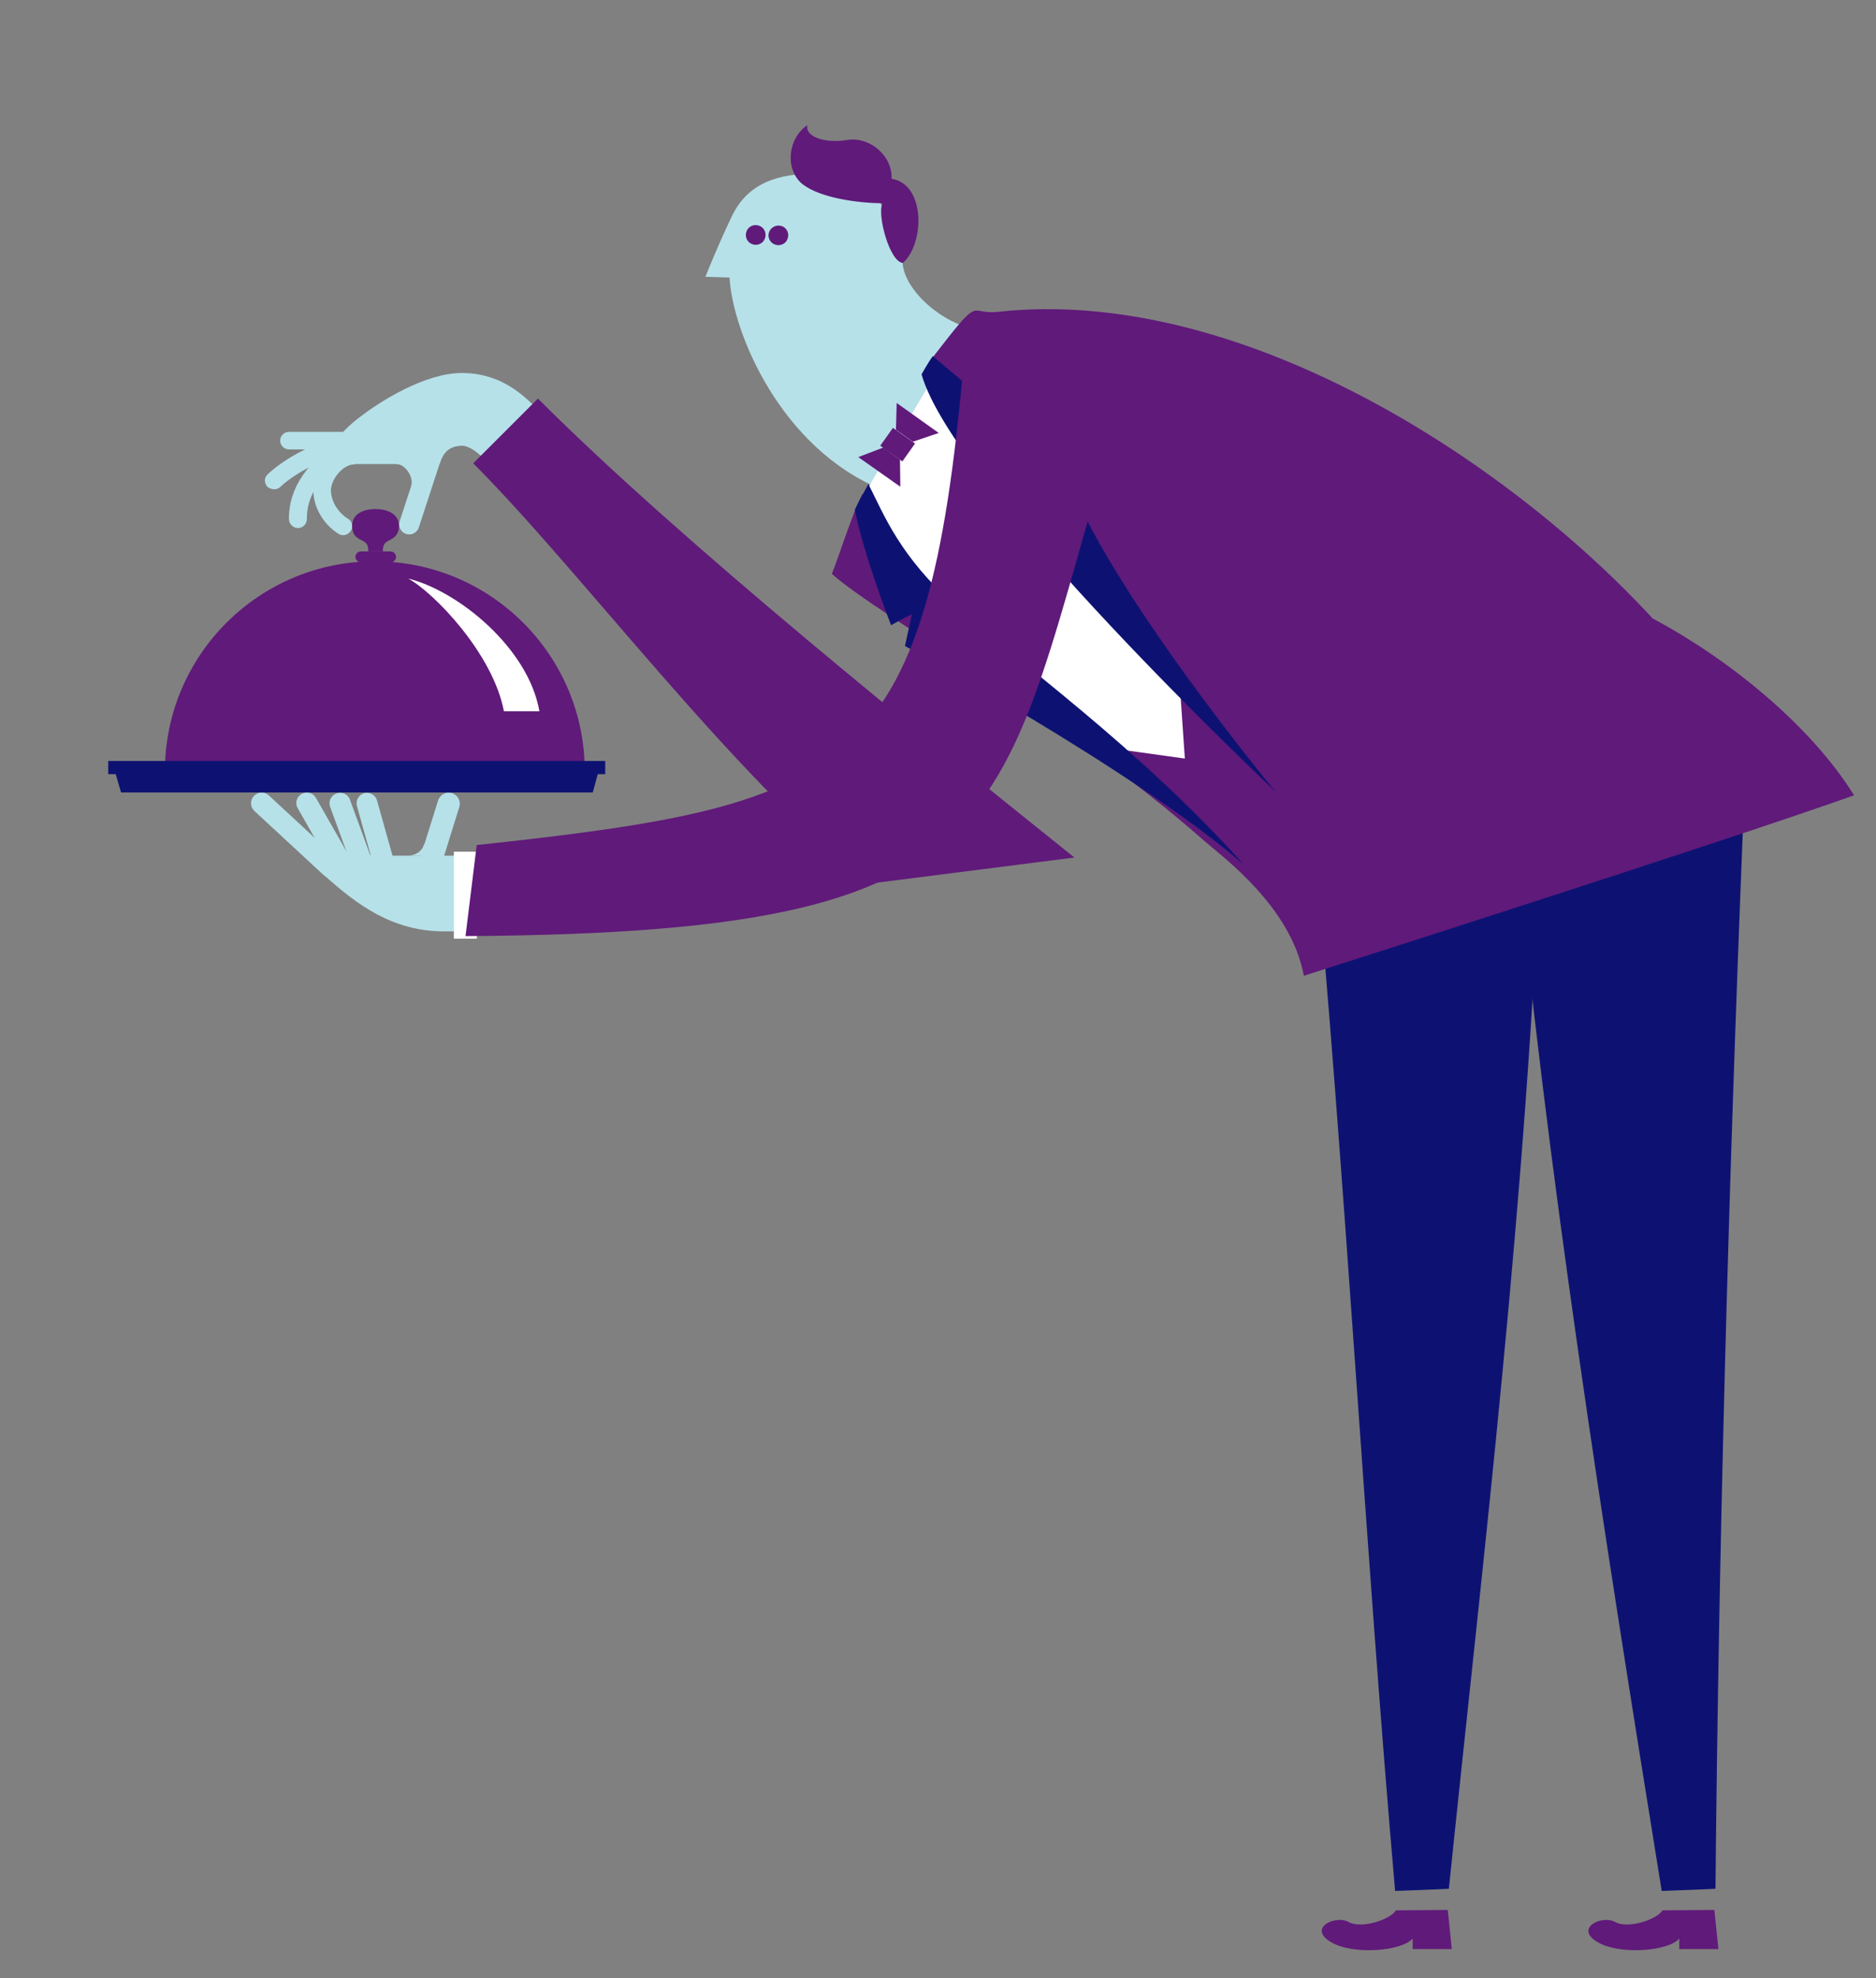 <?xml version="1.0" encoding="UTF-8" standalone="no"?>
<!-- Generator: Adobe Illustrator 19.0.0, SVG Export Plug-In . SVG Version: 6.00 Build 0)  -->
<svg
    xmlns:dc="http://purl.org/dc/elements/1.1/"
    xmlns:cc="http://creativecommons.org/ns#"
    xmlns:rdf="http://www.w3.org/1999/02/22-rdf-syntax-ns#"
    xmlns:svg="http://www.w3.org/2000/svg"
    xmlns="http://www.w3.org/2000/svg"
    xmlns:sodipodi="http://sodipodi.sourceforge.net/DTD/sodipodi-0.dtd"
    xmlns:inkscape="http://www.inkscape.org/namespaces/inkscape"
    version="1.1"
    x="0px"
    y="0px"
    viewBox="0 0 513 541"
    style="enable-background:new 0 0 513 541;"
    xml:space="preserve"
    id="svg2"
    inkscape:version="0.91 r13725"
    sodipodi:docname="PlateLifting.svg">
    <rect x="0" y="0" width="513" height="541" fill="#808080" stroke="none"/>
    <defs
        id="defs106" />
    <sodipodi:namedview
        pagecolor="#ffffff"
        bordercolor="#666666"
        borderopacity="1"
        objecttolerance="10"
        gridtolerance="10"
        guidetolerance="10"
        inkscape:pageopacity="0"
        inkscape:pageshadow="2"
        inkscape:window-width="1360"
        inkscape:window-height="706"
        id="namedview104"
        showgrid="false"
        inkscape:zoom="2.467685"
        inkscape:cx="333.55046"
        inkscape:cy="404.19413"
        inkscape:window-x="-8"
        inkscape:window-y="-8"
        inkscape:window-maximized="1"
        inkscape:current-layer="svg2" />
    <style
        type="text/css"
        id="style4">
        .st0{fill:#B6E1E9;}
        .st1{fill:#FFFFFF;}
        .st2{fill:#601A7A;}
        .st3{fill:#0D1272;}
        .st4{fill:#0071BC;}
    </style>
    <g
        transform="translate(5,100)"
        id="g6">
        <animateTransform
            attributeName="transform"
            type="translate"
            from="5 100"
            to="5 20"
            dur="0.8s"
            fill="freeze" />
        <g
            id="Arm__x26__Hand">
            <g
                id="XMLID_71_">
                <path
                    id="XMLID_79_"
                    class="st0"
                    d="M96.5,18.4c0.7,0.4,1.2,1.2,1.2,2.1c0,1.3-1.1,2.4-2.4,2.4l-21.3,0c-1.3,0-2.4-1.1-2.4-2.4                 c0-1.3,1.1-2.4,2.4-2.4l21.3,0C95.7,18.1,96.1,18.2,96.5,18.4z" />
                <path
                    id="XMLID_78_"
                    class="st0"
                    d="M70,33.8c0.6,0,1.2-0.2,1.6-0.6c2.8-2.7,10.5-7.9,18.8-8.9c1.3-0.1,2.3-1.3,2.1-2.7                 c-0.1-1.3-1.3-2.3-2.7-2.1c-9.6,1.1-18.1,6.9-21.6,10.2c-1,0.9-1,2.4-0.1,3.4C68.7,33.6,69.4,33.8,70,33.8z" />
                <path
                    id="XMLID_77_"
                    class="st0"
                    d="M76.5,44.4c1.3,0,2.4-1.1,2.4-2.4c0-6.4,3.1-11.2,11.9-18.5c1-0.8,1.2-2.4,0.3-3.4                 c-0.8-1-2.4-1.2-3.4-0.3c-8.4,7-13.7,13.1-13.7,22.2C74.1,43.3,75.1,44.4,76.5,44.4z" />
                <path
                    id="XMLID_76_"
                    class="st0"
                    d="M82.5,26.9c3.3,0,21.9,0,32.7,0c0.6-1.7,1.6-5,6.2-5c3.8,0,9.8,7.7,9.8,7.7l14.1-14.1                 c-4-4-10.7-13.5-24-13.5c-10.2,0-22.5,7.9-27.7,11.9C88.3,17.8,85.1,22.4,82.5,26.9z" />
                <g
                    id="XMLID_73_">
                    <path
                        id="XMLID_75_"
                        class="st0"
                        d="M115.1,18.5c1.4,0.5,2.2,2,1.7,3.5l-7.3,22.3c-0.5,1.4-2,2.2-3.5,1.7c-1.4-0.5-2.2-2-1.7-3.5                     l7.3-22.3C112.1,18.8,113.6,18,115.1,18.5z" />
                    <path
                        id="XMLID_74_"
                        class="st0"
                        d="M103.4,26.9c2.4,0,4.9,3.6,4,6.2l1,0.3l3.2-9.8l-5.6-1.9L103.4,26.9z" />
                </g>
                <path
                    id="XMLID_72_"
                    class="st0"
                    d="M91.3,43.9c0,0.4-0.1,0.9-0.4,1.3c-0.7,1.1-2.2,1.5-3.3,0.8c-4-2.5-6.6-6.8-6.9-11.2                 c-0.3-4.7,1.8-9.2,6-12.8c1-0.9,2.5-0.7,3.4,0.3c0.9,1,3,4.7,1.7,4.7c-3.1,0-6.5,4.3-6.3,7.4c0.2,3,2,5.8,4.7,7.5                 C90.9,42.3,91.3,43.1,91.3,43.9z" />
            </g>
            <path
                id="XMLID_69_"
                class="st2"
                d="M232.3,141.7l56.5-7.2C249.4,102.9,182.2,49.1,142.1,9l-17.7,17.7             C153.5,55.8,194.9,111.7,232.3,141.7z">
                <animate
                    dur="0.8s"
                    fill="freeze"
                    attributeName="d"
                    values="M 282.223,86.683 267.405,38.73 C 215.779,15.28 213.784,127.55 145.156,14.094 l -18.719,17.7 c 41.326,120.795 146.571,26.415 155.785,54.889 z; M232.3,141.7l56.5-7.2C249.4,102.9,182.2,49.1,142.1,9l-17.7,17.7             C153.5,55.8,194.9,111.7,232.3,141.7z" />
            </path>
        </g>
        <g
            id="Lid">
            <g
                id="XMLID_61_">
                <path
                    id="XMLID_68_"
                    class="st2"
                    d="M92.2,52.3c0,0.8,0.7,1.5,1.5,1.5h8.1c0.8,0,1.5-0.7,1.5-1.5c0-0.8-0.7-1.5-1.5-1.5h-8.1                 C92.8,50.8,92.2,51.5,92.2,52.3z" />
                <path
                    id="XMLID_67_"
                    class="st2"
                    d="M97.7,39.2c2.8,0,6.4,1.1,6.4,4.6c0,2.9-1.9,3.5-3.1,4.2c-1.3,0.7-1.3,1.9-1.3,2.8                 c-0.7,0-2,0-2,0s-1.3,0-2,0c0-0.9,0-2.1-1.3-2.8c-1.3-0.7-3.1-1.2-3.1-4.2C91.3,40.2,94.9,39.2,97.7,39.2z" />
                <path
                    id="XMLID_66_"
                    class="st2"
                    d="M154.9,110.9c0-31.7-25.7-57.4-57.4-57.4c-31.7,0-57.4,25.7-57.4,57.4h57.4H154.9z" />
                <path
                    id="XMLID_62_"
                    class="st1"
                    d="M106.6,58.2c7,3.8,23.2,20.5,26.2,36.3c3.1,0,9.7,0,9.7,0C139.5,77.2,120.3,61.6,106.6,58.2z" />
            </g>
        </g>
    </g>
    <g
        id="Body__x26__Plate">
        <g
            id="XMLID_130_">
            <g
                id="XMLID_134_">
                <g
                    id="XMLID_135_">
                    <g
                        id="XMLID_137_">
                        <path
                            id="XMLID_138_"
                            class="st3"
                            d="M359,225.8c8.7,93,14.2,196.1,22.5,291.3c2.9-0.1,11.2-0.4,14.7-0.6       c9.5-92.3,21.2-187.6,25.4-292.2C423.4,177.4,354.4,177,359,225.8z">
                            <animate
                                dur="0.3s"
                                fill="freeze"
                                attributeName="d"
                                values="M359,225.8c8.7,93,14.2,196.1,22.5,291.3c2.9-0.1,11.2-0.4,14.7-0.6       c9.5-92.3,21.2-187.6,25.4-292.2C423.4,177.4,354.4,177,359,225.8z; M 359,225.8 c 8.7,93 7.012,193.043 15.312,288.243 2.9,-0.1 11.256,1.638 14.756,1.438 C 398.568,423.181 417.4,328.9 421.6,224.3 423.4,177.4 354.4,177 359,225.8 Z" />
                        </path>
                    </g>
                    <path
                        id="XMLID_136_"
                        class="st2"
                        d="M381.7,522.4c-1.3,2.4-9.3,5.2-12.9,3.2c-3.6-2-11.2,1.6-5,5.4c6.2,3.8,19.8,2.5,22.5-0.9      c0,1.4,0,2.9,0,2.9l10.7,0l-1.1-10.7L381.7,522.4z" />
                </g>
            </g>
        </g>
        <g
            id="XMLID_57_">
            <g
                id="XMLID_58_">
                <g
                    id="XMLID_59_">
                    <g
                        id="XMLID_81_">
                        <path
                            id="XMLID_82_"
                            class="st3"
                            d="M414.1,225.8c8.7,93,24.5,193.5,40.3,291.3c2.9-0.1,11.2-0.4,14.7-0.6       c0.9-92.3,3.4-187.6,7.6-292.2C478.5,177.4,409.5,177,414.1,225.8z">
                            <animate
                                dur="0.3s"
                                fill="freeze"
                                attributeName="d"
                                values="M414.1,225.8c8.7,93,24.5,193.5,40.3,291.3c2.9-0.1,11.2-0.4,14.7-0.6       c0.9-92.3,3.4-187.6,7.6-292.2C478.5,177.4,409.5,177,414.1,225.8z; m 414.1,225.8 c 8.7,93 21.349,192.4 37.149,290.2 0,0 0,0 14.794,-1.538 C 476.113,365.108 472.5,328.9 476.7,224.3 c 1.8,-46.9 -67.2,-47.3 -62.6,1.5 z" />
                        </path>
                    </g>
                    <path
                        id="XMLID_80_"
                        class="st2"
                        d="M454.6,522.4c-1.3,2.4-9.3,5.2-12.9,3.2c-3.6-2-11.2,1.6-5,5.4c6.2,3.8,19.8,2.5,22.5-0.9      c0,1.4,0,2.9,0,2.9l10.7,0l-1.1-10.7L454.6,522.4z" />
                </g>
            </g>
        </g>
        <g
            id="XMLID_50_" transform="translate(-1,3)">
            <animateTransform
                attributeName="transform"
                type="translate"
                from="-1 3"
                to="0 0"
                dur="0.5s"
                fill="freeze" />
            <g
                id="XMLID_52_">
                <g
                    id="XMLID_55_">
                    <path
                        id="XMLID_56_"
                        class="st0"
                        d="M 242.126,130.874 C 214.505,119.61 201.3,87.9 200.5,72.9 c -2.4,-0.1 -6.6,-0.2 -6.6,-0.2 0,0 3,-7.7 7.2,-16.5 4.2,-8.8 12.1,-12 24.2,-11.7 13.8,0.3 21.9,12.6 22.5,24.2 0.4,8 11.605,17.242 20.342,18.326 17.2,6.7 -13.916,50.448 -26.016,43.848 z">
                        <animate
                            dur="0.3s"
                            fill="freeze"
                            attributeName="d"
                            values="M 242.126,130.874 C 214.505,119.61 201.3,87.9 200.5,72.9 c -2.4,-0.1 -6.6,-0.2 -6.6,-0.2 0,0 3,-7.7 7.2,-16.5 4.2,-8.8 12.1,-12 24.2,-11.7 13.8,0.3 21.9,12.6 22.5,24.2 0.4,8 11.605,17.242 20.342,18.326 17.2,6.7 -13.916,50.448 -26.016,43.848 z; M240.1,132.9c-26-14.1-38.8-45-39.6-60c-2.4-0.1-6.6-0.2-6.6-0.2s3-7.7,7.2-16.5      c4.2-8.8,12.1-12,24.2-11.7c13.8,0.3,21.9,12.6,22.5,24.2c0.4,8,11.2,14,17.1,16.3C282.1,91.7,252.2,139.5,240.1,132.9z" />
                    </path>
                </g>
                <path
                    id="XMLID_54_"
                    class="st2"
                    d="M205.1,60.4c-0.5,1.4,0.3,3,1.7,3.4c1.4,0.5,3-0.3,3.4-1.7c0.5-1.4-0.3-3-1.7-3.4     C207.1,58.2,205.5,59,205.1,60.4z" />
                <path
                    id="XMLID_53_"
                    class="st2"
                    d="M211.3,60.5c-0.5,1.4,0.3,3,1.7,3.4c1.4,0.5,3-0.3,3.4-1.7c0.5-1.4-0.3-3-1.7-3.4     C213.3,58.4,211.8,59.1,211.3,60.5z" />
            </g>
            <path
                id="XMLID_51_"
                class="st2"
                d="M244.8,45.9c0.3-6.3-6-11.7-12.3-10.6c-6.3,1-11.5-1.1-10.7-4.1c-5.6,3.8-6.1,12.4-1.3,16.2    c4.8,3.7,14.8,5.1,21.8,5.2c-1.5,3.2,2,16.1,5.6,16.3C253.9,63.6,254.1,47.3,244.8,45.9z" />
        </g>
        <g
            id="XMLID_48_">
            <path
                id="XMLID_49_"
                class="st2"
                d="            m 255.24,97.486 c -0.302,10.646 -10.171,34.514 -19.436,37.698 -2.417,4.278 -7.131,19.067 -8.339,21.753 13.796,12.139 62.998,38.81 101.769,72.939 5.237,4.577 23.79,18.053 27.314,36.958 0,0 115.709,-36.917 150.452,-49.355 -12.084,-19.402 -34.623,-37.495 -55.066,-48.341 -40.478,-43.95 -113.555,-91.064 -179.016,-83.861 -8.324,0.916 -4.168,-5.272 -17.678,12.209 z">
                <animate
                    dur="0.5s"
                    fill="freeze"
                    attributeName="d"
                    values="           m 255.24,97.486 c -0.302,10.646 -10.171,34.514 -19.436,37.698 -2.417,4.278 -7.131,19.067 -8.339,21.753 13.796,12.139 62.998,38.81 101.769,72.939 5.237,4.577 23.79,18.053 27.314,36.958 0,0 115.709,-36.917 150.452,-49.355 -12.084,-19.402 -34.623,-37.495 -55.066,-48.341 -40.478,-43.95 -113.555,-91.064 -179.016,-83.861 -8.324,0.916 -4.168,-5.272 -17.678,12.209 z; M257,97.6c-0.3,10.7-10.1,30.8-19.3,34c-2.4,4.3-4.2,7.5-5.4,10.2    c13.7,12.2,71.2,56.5,109.7,90.8c5.2,4.6,12.1,16.2,15.6,35.2c0,0,114.9-30.3,149.4-42.8c-12-19.5-31.5-40.6-51.8-51.5    c-59.4-74.3-123-98.7-172.9-98.7C272.6,74.8,267.7,79,257,97.6z" />
            </path>
        </g>
        <path
            id="XMLID_47_"
            class="st1"
            d="        M 255.073,103.5 235.7,136.209 c 6.101,14.367 14.664,27.614 25.688,36.173 11.024,8.559 43.562,32.403 43.562,32.403 l 19.052,2.649 -1.391,-20.277 C 304.201,168.306 258.605,113.078 255.073,103.5 Z">
            <animate
                dur="0.5s"
                fill="freeze"
                attributeName="d"
                values="        M 255.073,103.5 235.7,136.209 c 6.101,14.367 14.664,27.614 25.688,36.173 11.024,8.559 43.562,32.403 43.562,32.403 l 19.052,2.649 -1.391,-20.277 C 304.201,168.306 258.605,113.078 255.073,103.5 Z;M255.8,99.5l-18.1,32.1c5.7,14.1,13.7,27.1,24,35.5c10.3,8.4,40.7,31.8,40.7,31.8l17.8,2.6   l-1.3-19.9C301.7,163.1,259.1,108.9,255.8,99.5z" />
        </path>
        <g
            id="XMLID_45_">
            <path
                id="XMLID_46_"
                transform="translate(-1.934,3.868)"
                class="st3"
                d="m 239.4,128.5 c 4.5,8.9 8.5,19.5 23.7,33.3 16,14.5 49.6,38.1 78.9,70.7 -30.7,-26.4 -92.6,-59.7 -92.6,-59.7 l 1.9,-8.7 c 0,0 -2.6,1.2 -5.7,3 -3.9,-10.1 -8.5,-23.9 -9.9,-31.6 0.7,-1.6 3.1,-5.9 3.7,-7 z">
                <animate
                    dur="0.5s"
                    fill="freeze"
                    attributeName="d"
                    values="m 239.4,128.5 c 4.5,8.9 8.5,19.5 23.7,33.3 16,14.5 49.6,38.1 78.9,70.7 -30.7,-26.4 -92.6,-59.7 -92.6,-59.7 l 1.9,-8.7 c 0,0 -2.6,1.2 -5.7,3 -3.9,-10.1 -8.5,-23.9 -9.9,-31.6 0.7,-1.6 3.1,-5.9 3.7,-7 z;M239.4,128.5c4.5,8.9,8.5,19.5,23.7,33.3c16,14.5,49.6,38.1,78.9,70.7   c-30.7-26.4-92.6-59.7-92.6-59.7l1.9-8.7c0,0-2.6,1.2-5.7,3c-3.9-10.1-8.5-23.9-9.9-31.6C236.4,133.9,238.8,129.6,239.4,128.5z" />
                <animateTransform
                    attributeName="transform"
                    type="translate"
                    from="-1.934 3.868"
                    to="0 0"
                    dur="0.5s"
                    fill="freeze" />
            </path>
        </g>
        <g
            id="XMLID_41_"
            transform="translate(0,3)">
            <animateTransform
                attributeName="transform"
                type="translate"
                from="0 3"
                to="0 0"
                dur="0.5s"
                fill="freeze" />
            <rect
                id="XMLID_44_"
                x="242.5"
                y="114.9"
                transform="matrix(-0.579 0.816 -0.816 -0.579 484.387 -13.07)"
                class="st2"
                width="6"
                height="7.4" />
            <polygon
                id="XMLID_43_"
                class="st2"
                points="246.2,130.1 246.1,122.7 241.5,119.4 234.7,122   " />
            <polygon
                id="XMLID_42_"
                class="st2"
                points="256.7,115.4 249.6,117.8 245,114.5 245.2,107.2   " />
        </g>
        <g
            id="XMLID_17_">
            <g
                id="XMLID_24_"
                transform="translate(0,-10)">
                <animateTransform
                    attributeName="transform"
                    type="translate"
                    from="0 -10"
                    to="0 0"
                    dur="0.5s"
                    fill="freeze" />
                <g
                    id="XMLID_139_">
                    <g
                        id="XMLID_140_">
                        <polygon
                            id="XMLID_141_"
                            class="st0"
                            points="121.4,264.7 126.8,264.7 126.8,244 121.4,244 118.6,254.3    " />
                    </g>
                </g>
                <rect
                    id="XMLID_21_"
                    x="124.1"
                    y="242.9"
                    class="st1"
                    width="6.3"
                    height="23.8" />
                <g
                    id="XMLID_31_">
                    <g
                        id="XMLID_32_">
                        <g
                            id="XMLID_39_">
                            <path
                                id="XMLID_40_"
                                class="st0"
                                d="M95.6,253c0.5,0,1-0.1,1.4-0.4c1.4-0.8,1.9-2.5,1.1-3.9l-11.7-20.5        c-0.8-1.4-2.5-1.9-3.9-1.1c-1.4,0.8-1.9,2.5-1.1,3.9l11.7,20.5C93.6,252.5,94.6,253,95.6,253z" />
                        </g>
                        <g
                            id="XMLID_37_">
                            <path
                                id="XMLID_38_"
                                class="st0"
                                d="M100.8,253.4c0.3,0,0.6-0.1,0.8-0.2c1.5-0.5,2.3-2.2,1.7-3.7l-7.6-20.8        c-0.5-1.5-2.2-2.3-3.7-1.7c-1.5,0.5-2.3,2.2-1.7,3.7l7.6,20.8C98.4,252.7,99.6,253.4,100.8,253.4z" />
                        </g>
                        <g
                            id="XMLID_35_">
                            <path
                                id="XMLID_36_"
                                class="st0"
                                d="M106.7,253.2c0.1,0,0.2,0,0.2-0.1c1.5-0.4,2.4-2,2-3.5l-5.8-20.7c-0.4-1.5-2-2.4-3.5-2        c-1.5,0.4-2.4,2-2,3.5l5.8,20.7C103.8,252.6,105.3,253.5,106.7,253.2z" />
                        </g>
                        <g
                            id="XMLID_33_">
                            <path
                                id="XMLID_34_"
                                class="st0"
                                d="M90.5,250c0.8,0,1.5-0.3,2.1-0.9c1.1-1.2,1-3-0.2-4.1l-18.9-17.5c-1.2-1.1-3-1-4.1,0.2        c-1.1,1.2-1,3,0.2,4.1l18.9,17.5C89.1,249.8,89.8,250,90.5,250z" />
                        </g>
                    </g>
                </g>
                <g
                    id="XMLID_27_">
                    <g
                        id="XMLID_29_">
                        <path
                            id="XMLID_30_"
                            class="st0"
                            d="M117.1,250.7c1.3,0,2.5-0.8,2.9-2.1l5.6-17.9c0.5-1.6-0.4-3.3-2-3.8       c-1.6-0.5-3.3,0.4-3.8,2l-5.6,17.9c-0.5,1.6,0.4,3.3,2,3.8C116.5,250.7,116.8,250.7,117.1,250.7z" />
                    </g>
                    <path
                        id="XMLID_28_"
                        class="st0"
                        d="M116,240.8h6.4l-1,3.2h-10C113.5,244,115.4,242.9,116,240.8z" />
                </g>
                <g
                    id="XMLID_25_">
                    <path
                        id="XMLID_26_"
                        class="st0"
                        d="M88,240.9c3.3,3,14.9,3.1,18.4,3.1c1.3,0,4.1,0,5.1,0h10v0v20.7c-14.2,0-23.9-7.3-32.9-15.4      C87.4,248.2,85.6,238.7,88,240.9z" />
                </g>
            </g>
            <g
                transform="translate(0,-10)"
                id="g76">
                <animateTransform
                    attributeName="transform"
                    type="translate"
                    from="0 -10"
                    to="0 -2"
                    dur="0.5s"
                    fill="freeze" />
                <polygon
                    id="XMLID_23_"
                    class="st3"
                    points="97.6,221.2 163.6,221.2 162.1,226.7 97.6,226.7 33.1,226.7 31.5,221.2   " />
                <rect
                    id="XMLID_22_"
                    x="29.6"
                    y="218.1"
                    class="st3"
                    width="135.9"
                    height="3.6" />
            </g>
            <path
                id="XMLID_20_"
                class="st3"
                d=" m 252,102.362 c 8.911,31.345 96.535,113.875 96.733,114.073 -11.584,-14.086 -46.139,-58.128 -56.634,-85.406 -3.663,0.496 -12.277,1.786 -12.277,1.786 l 4.653,-10.911 c 0,0 -22.277,-18.45 -29.406,-24.501 C 253.881,98.989 252,102.362 252,102.362 Z">
                <animate
                    dur="0.5s"
                    fill="freeze"
                    attributeName="d"
                    values="            m 252,102.362 c 8.911,31.345 96.535,113.875 96.733,114.073 -11.584,-14.086 -46.139,-58.128 -56.634,-85.406 -3.663,0.496 -12.277,1.786 -12.277,1.786 l 4.653,-10.911 c 0,0 -22.277,-18.45 -29.406,-24.501 C 253.881,98.989 252,102.362 252,102.362 Z; M254,102.6c9,31.6,97.5,114.8,97.7,115c-11.7-14.2-46.6-58.6-57.2-86.1    c-3.7,0.5-12.4,1.8-12.4,1.8l4.7-11c0,0-22.5-18.6-29.7-24.7C255.9,99.2,254,102.6,254,102.6z" />
            </path>
            <g
                id="XMLID_18_">
                <path
                    id="XMLID_19_"
                    class="st2"
                    d="M 309.1,103.4 C 271.205,222.426 288.043,254.974 127.3,255.993 l 3.057,-24.9 C 234.801,219.836 254.319,211.74 264.1,92.5 c 1.884,-11.732 30.861,-1.636 45,10.9 z"
                    inkscape:connector-curvature="0"
                    style="fill:#601a7a"
                    sodipodi:nodetypes="ccccc">
                    <animate
                        dur="0.5s"
                        fill="freeze"
                        attributeName="d"
                        values="M 309.1,103.4 C 271.205,222.426 288.043,254.974 127.3,255.993 l 3.057,-24.9 C 234.801,219.836 254.319,211.74 264.1,92.5 c 1.884,-11.732 30.861,-1.636 45,10.9 z; M309.1,103.4c-16.5,106.8-88.3,163.8-181.8,163.8l0-24.9c91.2-8.2,126-65.2,136.8-149.8     C267.2,67.8,313.3,76.6,309.1,103.4z" />
                </path>
            </g>
        </g>
    </g>
    <g
        id="Graph">
        <g
            id="XMLID_3_">
            <line
                x1="74.1"
                y1="183"
                x2="74.1"
                y2="183"
                style="stroke:#0071BC; stroke-width: 4px;"
                id="line85">
                <animate
                    attributeName="y2"
                    from="183"
                    to="192.4"
                    begin="1s"
                    dur="0.2s"
                    fill="freeze" />
                <animate
                    attributeName="x2"
                    from="74.1"
                    to="81.2"
                    begin="1s"
                    dur="0.2s"
                    fill="freeze" />
            </line>
            <line
                x1="81.5"
                y1="192.1"
                x2="81.5"
                y2="192.1"
                style="stroke:#0071BC; stroke-width: 4px;"
                id="line87">
                <animate
                    attributeName="y2"
                    from="192.1"
                    to="170.5"
                    begin="1.2s"
                    dur="0.2s"
                    fill="freeze" />
                <animate
                    attributeName="x2"
                    from="81.5"
                    to="94.9"
                    begin="1.2s"
                    dur="0.2s"
                    fill="freeze" />
            </line>
            <line
                x1="93.5"
                y1="171.1"
                x2="93.5"
                y2="171.1"
                style="stroke:#0071BC; stroke-width: 4px;"
                id="line89">
                <animate
                    attributeName="y2"
                    from="171.1"
                    to="182.3"
                    begin="1.4s"
                    dur="0.2s"
                    fill="freeze" />
                <animate
                    attributeName="x2"
                    from="93.5"
                    to="101.7"
                    begin="1.4s"
                    dur="0.2s"
                    fill="freeze" />
            </line>
            <line
                x1="101.7"
                y1="181.3"
                x2="101.7"
                y2="181.3"
                style="stroke:#0071BC; stroke-width: 4px;"
                id="line91">
                <animate
                    attributeName="y2"
                    from="181.3"
                    to="160.9"
                    begin="1.6s"
                    dur="0.2s"
                    fill="freeze" />
                <animate
                    attributeName="x2"
                    from="101.7"
                    to="116.3"
                    begin="1.6s"
                    dur="0.2s"
                    fill="freeze" />
            </line>
            <polygon
                id="XMLID_8_"
                class="st4"
                points=" 120.6,166.9 121.9,152.9 109.1,158.7 "
                fill-opacity="0.0">
                <animate
                    attributeName="fill-opacity"
                    attributeType="XML"
                    begin="1.8s"
                    dur="0.01s"
                    fill="freeze"
                    from="0"
                    to="1" />
            </polygon>
            <circle
                class="st4"
                cx="81.5"
                cy="192.5"
                r="0"
                id="circle94">
                <animate
                    attributeName="r"
                    from="0"
                    to="1.1"
                    begin="1.2s"
                    dur="0.01s"
                    fill="freeze" />
            </circle>
            <circle
                class="st4"
                cx="94.4"
                cy="170.5"
                r="0"
                id="circle96">
                <animate
                    attributeName="r"
                    from="0"
                    to="1.1"
                    begin="1.4s"
                    dur="0.01s"
                    fill="freeze" />
            </circle>
            <circle
                class="st4"
                cx="101.7"
                cy="182.3"
                r="0"
                id="circle98">
                <animate
                    attributeName="r"
                    from="0"
                    to="1.1"
                    begin="1.6s"
                    dur="0.01s"
                    fill="freeze" />
            </circle>
        </g>
        <line
            x1="67.2"
            y1="199.9"
            x2="67.2"
            y2="199.9"
            style="stroke:#0071BC; stroke-width: 4px;"
            id="line100">
            <animate
                attributeName="y2"
                from="199.9"
                to="199.9"
                begin="0.8s"
                dur="0.6s"
                fill="freeze" />
            <animate
                attributeName="x2"
                from="67.2"
                to="126.6"
                begin="0.8s"
                dur="0.6s"
                fill="freeze" />
        </line>
        <line
            x1="69"
            y1="201.9"
            x2="69"
            y2="201.9"
            style="stroke:#0071BC; stroke-width: 4px;"
            id="line102">
            <animate
                attributeName="y2"
                from="201.9"
                to="149.6"
                begin="0.8s"
                dur="0.6s"
                fill="freeze" />
            <animate
                attributeName="x2"
                from="69"
                to="69"
                begin="0.8s"
                dur="0.6s"
                fill="freeze" />
        </line>
    </g>
</svg>
